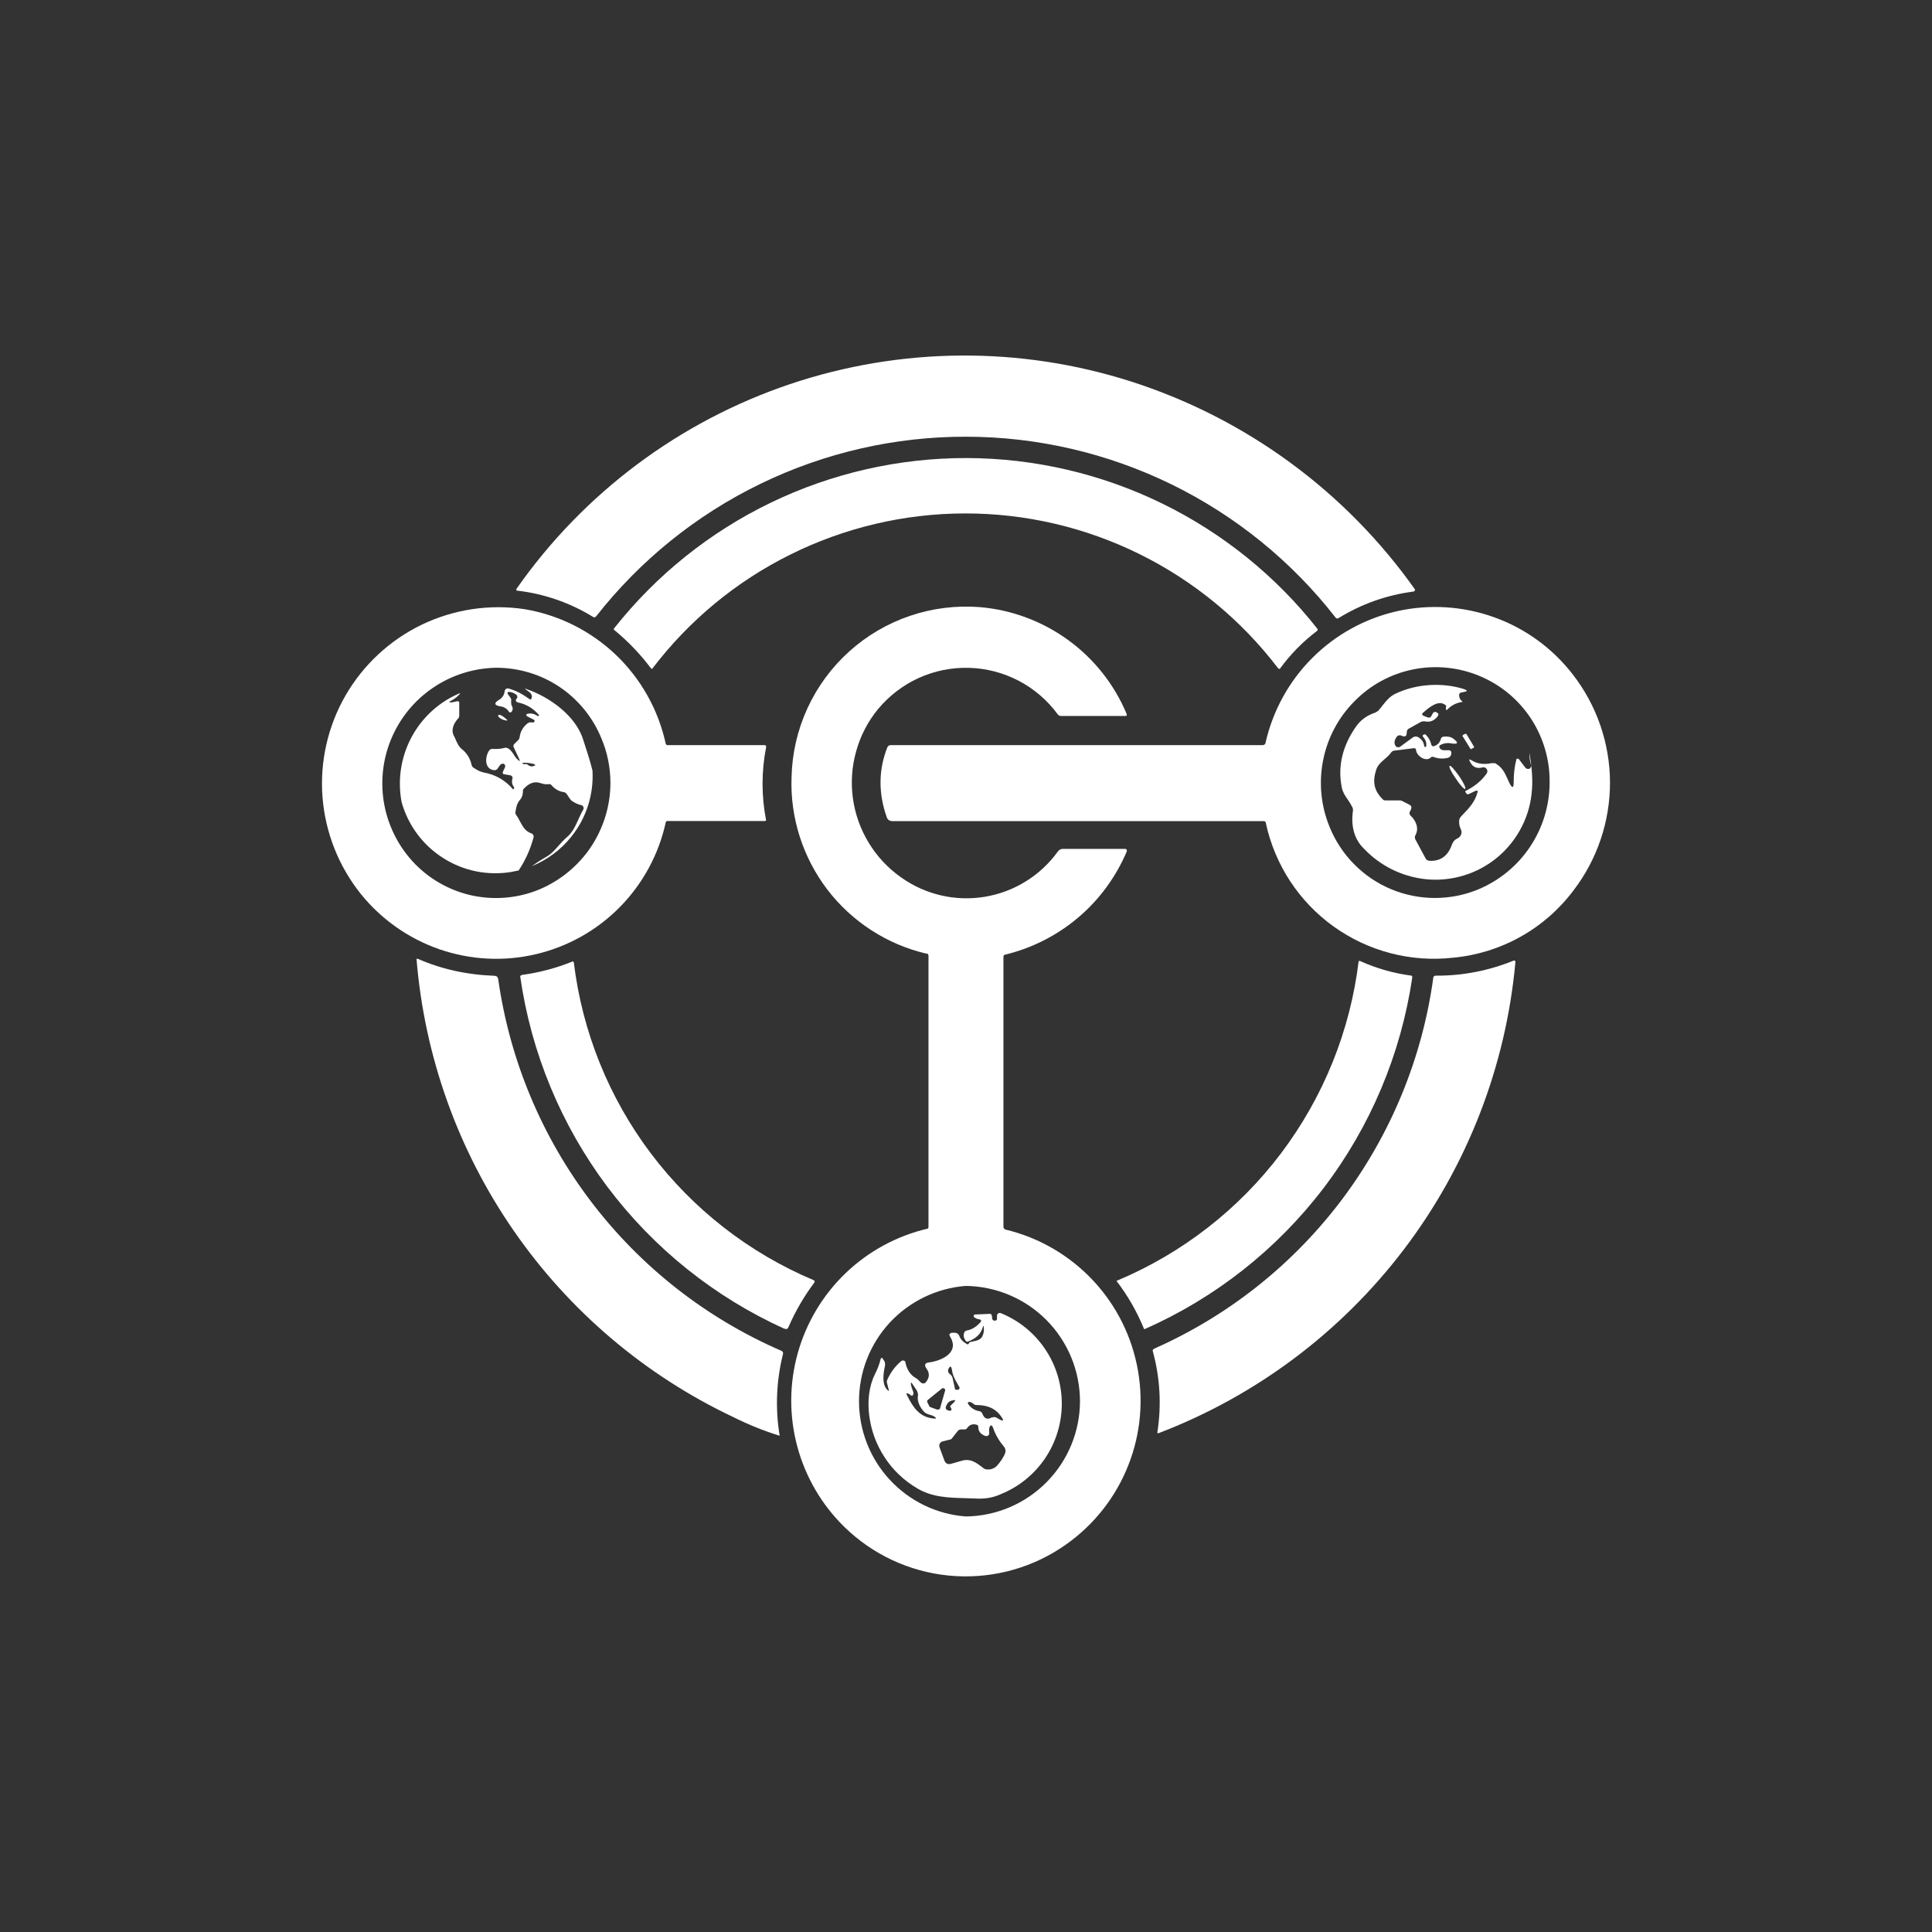 <svg width="24" height="24" viewBox="0 0 24 24" fill="none" xmlns="http://www.w3.org/2000/svg">
<rect x="0" y="0" width="24" height="24" fill="#333333" stroke="none"/>
<path d="M16.592 7.673C16.048 6.974 15.352 6.409 14.557 6.019C13.762 5.63 12.889 5.426 12.003 5.425C11.118 5.423 10.244 5.623 9.447 6.01C8.651 6.396 7.953 6.959 7.406 7.656C7.394 7.669 7.381 7.673 7.368 7.664C7.079 7.486 6.754 7.374 6.416 7.336C6.415 7.333 6.414 7.329 6.414 7.325C6.414 7.322 6.415 7.318 6.416 7.315C7.248 6.126 8.439 5.235 9.813 4.772C11.188 4.309 12.675 4.298 14.056 4.741C15.479 5.198 16.715 6.104 17.578 7.323C17.578 7.327 17.577 7.331 17.576 7.335C17.574 7.338 17.572 7.342 17.569 7.344L17.556 7.349C17.228 7.391 16.912 7.503 16.63 7.677C16.617 7.686 16.605 7.686 16.592 7.673Z" fill="white"/>
<path d="M15.876 8.3C15.42 7.702 14.831 7.217 14.157 6.884C13.482 6.55 12.739 6.377 11.987 6.378C11.234 6.379 10.492 6.554 9.818 6.889C9.144 7.223 8.557 7.709 8.101 8.309C8.098 8.309 8.095 8.308 8.092 8.307C8.089 8.305 8.087 8.303 8.085 8.3C7.954 8.126 7.802 7.967 7.634 7.829C7.621 7.82 7.621 7.812 7.634 7.799C8.156 7.14 8.821 6.608 9.578 6.243C10.335 5.878 11.165 5.689 12.006 5.69C12.846 5.692 13.676 5.884 14.431 6.252C15.187 6.62 15.85 7.155 16.369 7.816C16.369 7.82 16.369 7.824 16.367 7.827C16.366 7.831 16.364 7.834 16.361 7.837C16.184 7.971 16.028 8.13 15.898 8.309C15.893 8.309 15.889 8.309 15.886 8.308C15.882 8.306 15.879 8.304 15.876 8.3Z" fill="white"/>
<path fill-rule="evenodd" clip-rule="evenodd" d="M8.278 9.251C8.274 9.248 8.271 9.244 8.27 9.239C8.178 8.817 7.962 8.432 7.649 8.133C7.335 7.835 6.94 7.638 6.514 7.567C6.078 7.502 5.634 7.57 5.237 7.761C4.841 7.953 4.512 8.259 4.292 8.64C4.072 9.022 3.973 9.461 4.006 9.899C4.04 10.338 4.205 10.757 4.479 11.101C4.734 11.419 5.073 11.658 5.458 11.792C5.843 11.925 6.257 11.947 6.654 11.854C7.05 11.762 7.413 11.559 7.699 11.269C7.985 10.979 8.183 10.614 8.27 10.216C8.274 10.204 8.278 10.199 8.291 10.199H9.496C9.5 10.2 9.504 10.199 9.507 10.198C9.511 10.196 9.514 10.194 9.517 10.191C9.458 9.891 9.458 9.582 9.517 9.281V9.269C9.516 9.266 9.514 9.263 9.512 9.261C9.51 9.259 9.507 9.257 9.504 9.256H8.291C8.286 9.256 8.281 9.254 8.278 9.251ZM7.343 10.518C7.498 10.283 7.582 10.009 7.583 9.727C7.583 9.538 7.545 9.348 7.474 9.18C7.369 8.918 7.188 8.694 6.955 8.536C6.721 8.378 6.446 8.295 6.164 8.295C5.883 8.3 5.609 8.386 5.377 8.545C5.144 8.703 4.964 8.926 4.857 9.186C4.75 9.446 4.722 9.732 4.776 10.008C4.831 10.284 4.964 10.538 5.161 10.738C5.359 10.938 5.612 11.074 5.887 11.129C6.163 11.183 6.448 11.155 6.707 11.046C6.966 10.935 7.187 10.752 7.343 10.518Z" fill="white"/>
<path fill-rule="evenodd" clip-rule="evenodd" d="M11.083 10.2H15.695C15.712 10.2 15.725 10.208 15.725 10.225C15.836 10.742 16.136 11.2 16.565 11.508C16.995 11.817 17.524 11.956 18.05 11.897C18.343 11.87 18.628 11.782 18.886 11.638C19.143 11.495 19.368 11.299 19.545 11.063C19.841 10.678 20.001 10.204 20 9.718C19.998 9.232 19.835 8.76 19.536 8.376C19.285 8.052 18.947 7.806 18.561 7.668C18.175 7.529 17.757 7.503 17.357 7.592C16.957 7.682 16.59 7.884 16.301 8.174C16.011 8.464 15.81 8.831 15.72 9.231C15.719 9.238 15.714 9.245 15.708 9.249C15.702 9.254 15.694 9.256 15.687 9.256H11.067C11.058 9.255 11.049 9.258 11.041 9.262C11.034 9.267 11.028 9.273 11.024 9.281C10.911 9.564 10.911 9.858 11.016 10.153C11.021 10.167 11.03 10.18 11.042 10.188C11.054 10.196 11.069 10.2 11.083 10.2ZM19.007 10.519C19.164 10.284 19.248 10.009 19.25 9.728V9.723C19.254 9.441 19.173 9.163 19.018 8.926C18.863 8.69 18.64 8.505 18.379 8.397C18.118 8.288 17.83 8.26 17.553 8.316C17.276 8.372 17.022 8.51 16.824 8.713C16.625 8.914 16.49 9.168 16.436 9.446C16.381 9.723 16.409 10.01 16.516 10.271C16.586 10.444 16.689 10.602 16.821 10.735C16.952 10.868 17.108 10.974 17.281 11.046C17.453 11.118 17.638 11.155 17.825 11.155C18.012 11.155 18.197 11.118 18.369 11.046C18.629 10.936 18.851 10.753 19.007 10.519Z" fill="white"/>
<path d="M6.277 8.948C6.246 8.943 6.217 8.928 6.193 8.906L6.189 8.893V8.881H6.214C6.24 8.893 6.265 8.91 6.286 8.931C6.311 8.948 6.307 8.957 6.277 8.948ZM18.197 9.117L18.176 9.129C18.174 9.13 18.172 9.131 18.171 9.133C18.169 9.135 18.168 9.137 18.168 9.139C18.167 9.141 18.167 9.143 18.168 9.145C18.169 9.147 18.17 9.149 18.172 9.15L18.264 9.298C18.264 9.306 18.277 9.31 18.281 9.302L18.306 9.289C18.308 9.288 18.309 9.287 18.31 9.285C18.311 9.283 18.312 9.281 18.312 9.279C18.312 9.277 18.311 9.275 18.31 9.273C18.309 9.271 18.308 9.269 18.306 9.268L18.218 9.121C18.217 9.119 18.215 9.118 18.213 9.117C18.211 9.116 18.209 9.115 18.207 9.115C18.205 9.115 18.203 9.116 18.201 9.117C18.199 9.118 18.198 9.119 18.197 9.121V9.117Z" fill="white"/>
<path d="M18.083 9.669C18.138 9.754 18.189 9.808 18.201 9.8C18.214 9.791 18.18 9.72 18.125 9.64C18.071 9.564 18.02 9.505 18.008 9.514C17.995 9.522 18.029 9.594 18.083 9.669Z" fill="white"/>
<path d="M19.031 9.804C19.04 9.682 19.031 9.53 18.998 9.353C18.997 9.403 19.004 9.453 19.019 9.501C19.021 9.507 19.021 9.514 19.02 9.521C19.018 9.527 19.015 9.534 19.01 9.539C19.006 9.551 18.998 9.551 18.989 9.551C18.981 9.553 18.973 9.552 18.966 9.549C18.958 9.546 18.952 9.541 18.947 9.534L18.867 9.429L18.859 9.425C18.855 9.424 18.851 9.423 18.848 9.424C18.844 9.425 18.84 9.427 18.838 9.429C18.814 9.521 18.803 9.616 18.804 9.711C18.804 9.791 18.787 9.8 18.749 9.724C18.739 9.704 18.731 9.685 18.723 9.667C18.689 9.592 18.66 9.531 18.572 9.48H18.53C18.433 9.501 18.349 9.488 18.282 9.446C18.252 9.425 18.244 9.433 18.261 9.463C18.294 9.53 18.345 9.551 18.412 9.534C18.422 9.531 18.433 9.53 18.442 9.533C18.452 9.536 18.461 9.543 18.467 9.551C18.473 9.56 18.477 9.57 18.477 9.581C18.477 9.591 18.473 9.602 18.467 9.61C18.408 9.694 18.324 9.766 18.214 9.821C18.202 9.825 18.197 9.833 18.206 9.842L18.218 9.859C18.223 9.867 18.231 9.867 18.239 9.867L18.328 9.825C18.353 9.817 18.362 9.821 18.353 9.846C18.322 9.962 18.248 10.04 18.171 10.12C18.164 10.127 18.158 10.134 18.151 10.141C18.134 10.158 18.126 10.179 18.126 10.2C18.124 10.235 18.131 10.27 18.147 10.301C18.151 10.31 18.154 10.32 18.155 10.33C18.157 10.348 18.153 10.366 18.143 10.381C18.134 10.396 18.121 10.408 18.105 10.415C18.089 10.422 18.075 10.432 18.063 10.445C18.052 10.459 18.043 10.474 18.037 10.49C17.987 10.634 17.894 10.701 17.755 10.693C17.745 10.692 17.736 10.689 17.728 10.684C17.72 10.679 17.713 10.672 17.709 10.663L17.582 10.427C17.578 10.419 17.576 10.411 17.576 10.402C17.576 10.393 17.578 10.384 17.582 10.377C17.633 10.288 17.587 10.191 17.519 10.128C17.513 10.121 17.509 10.111 17.509 10.101C17.509 10.091 17.513 10.081 17.519 10.073C17.526 10.063 17.53 10.052 17.532 10.04C17.534 10.031 17.532 10.023 17.529 10.015C17.525 10.007 17.518 10.001 17.511 9.998L17.427 9.955C17.414 9.947 17.401 9.943 17.384 9.943H17.212C17.201 9.944 17.191 9.941 17.182 9.934C17.064 9.821 17.047 9.707 17.098 9.555C17.118 9.502 17.157 9.468 17.198 9.432C17.228 9.407 17.259 9.38 17.283 9.345C17.288 9.338 17.295 9.333 17.302 9.33C17.309 9.326 17.317 9.324 17.326 9.324L17.566 9.294C17.582 9.294 17.591 9.303 17.591 9.32C17.599 9.391 17.713 9.471 17.776 9.408C17.781 9.404 17.786 9.401 17.792 9.401C17.799 9.4 17.805 9.401 17.81 9.404C17.864 9.424 17.922 9.428 17.978 9.416C18.012 9.412 18.033 9.379 18.029 9.345C18.025 9.328 18.016 9.32 17.999 9.32H17.936C17.911 9.32 17.89 9.307 17.881 9.286C17.877 9.273 17.877 9.265 17.89 9.256C17.932 9.233 17.982 9.225 18.029 9.235C18.113 9.248 18.122 9.227 18.054 9.176C18.02 9.151 17.983 9.147 17.932 9.151C17.924 9.152 17.916 9.155 17.91 9.16C17.904 9.166 17.9 9.173 17.898 9.181C17.893 9.201 17.882 9.22 17.868 9.236C17.853 9.251 17.834 9.263 17.814 9.269C17.797 9.273 17.785 9.269 17.78 9.248C17.768 9.202 17.747 9.159 17.705 9.122H17.696L17.675 9.13V9.151C17.691 9.166 17.703 9.185 17.71 9.205C17.718 9.226 17.72 9.247 17.717 9.269V9.277H17.7C17.692 9.277 17.692 9.273 17.692 9.269C17.688 9.223 17.663 9.185 17.62 9.159C17.61 9.153 17.599 9.149 17.587 9.149C17.575 9.149 17.563 9.153 17.553 9.159L17.397 9.273C17.39 9.28 17.38 9.283 17.37 9.283C17.36 9.283 17.35 9.28 17.342 9.273C17.313 9.24 17.317 9.197 17.355 9.147C17.368 9.134 17.38 9.134 17.397 9.134L17.431 9.147C17.456 9.151 17.469 9.143 17.473 9.122L17.477 9.084C17.478 9.076 17.481 9.07 17.486 9.064C17.49 9.058 17.496 9.053 17.503 9.05L17.654 8.966C17.671 8.962 17.688 8.957 17.705 8.962C17.772 8.974 17.823 8.949 17.865 8.89C17.873 8.873 17.869 8.865 17.856 8.856L17.844 8.848C17.827 8.839 17.814 8.844 17.802 8.856L17.776 8.903C17.764 8.915 17.751 8.919 17.734 8.911L17.679 8.89L17.671 8.882L17.667 8.873V8.865L17.675 8.856L17.68 8.852C17.748 8.792 17.875 8.681 17.962 8.764C17.966 8.768 17.97 8.776 17.962 8.785C17.96 8.79 17.96 8.796 17.962 8.802C17.962 8.823 17.97 8.827 17.983 8.81C18.029 8.764 18.084 8.734 18.155 8.721C18.172 8.721 18.172 8.717 18.16 8.709C18.134 8.688 18.126 8.663 18.126 8.629C18.126 8.623 18.129 8.617 18.133 8.613C18.136 8.608 18.141 8.605 18.147 8.604L18.189 8.595C18.231 8.587 18.231 8.578 18.189 8.561C17.928 8.477 17.604 8.49 17.338 8.616C17.265 8.65 17.223 8.703 17.176 8.762C17.158 8.785 17.14 8.808 17.119 8.831L17.085 8.852C16.993 8.882 16.917 8.932 16.858 9.008C16.677 9.256 16.614 9.518 16.669 9.787C16.682 9.845 16.711 9.888 16.742 9.932C16.76 9.959 16.779 9.987 16.795 10.019C16.804 10.034 16.809 10.052 16.807 10.069C16.791 10.183 16.799 10.28 16.829 10.364C16.852 10.431 16.891 10.492 16.942 10.541C17.141 10.752 17.408 10.886 17.696 10.92C17.858 10.939 18.022 10.924 18.178 10.877C18.334 10.831 18.478 10.753 18.603 10.649C18.728 10.544 18.831 10.415 18.904 10.27C18.978 10.125 19.021 9.966 19.031 9.804Z" fill="white"/>
<path fill-rule="evenodd" clip-rule="evenodd" d="M6.379 9.277L6.45 9.429V9.433C6.463 9.454 6.459 9.459 6.442 9.446C6.414 9.424 6.397 9.398 6.381 9.372C6.363 9.345 6.346 9.318 6.316 9.299C6.303 9.29 6.286 9.286 6.269 9.29C6.223 9.303 6.172 9.307 6.118 9.303C6.11 9.303 6.101 9.304 6.094 9.308C6.087 9.312 6.08 9.317 6.076 9.324C6.021 9.404 6.017 9.56 6.143 9.568C6.152 9.568 6.16 9.565 6.167 9.561C6.175 9.556 6.181 9.55 6.185 9.543C6.195 9.526 6.206 9.511 6.219 9.496C6.225 9.492 6.232 9.489 6.24 9.488C6.242 9.487 6.245 9.486 6.248 9.486C6.251 9.486 6.254 9.487 6.257 9.488C6.274 9.496 6.278 9.509 6.274 9.53L6.248 9.585C6.24 9.606 6.248 9.619 6.269 9.619L6.337 9.631C6.342 9.632 6.346 9.633 6.351 9.636C6.355 9.638 6.358 9.641 6.361 9.645C6.364 9.649 6.366 9.654 6.367 9.659C6.368 9.664 6.367 9.669 6.366 9.673C6.36 9.69 6.359 9.708 6.361 9.726C6.364 9.744 6.372 9.76 6.383 9.774C6.385 9.777 6.387 9.781 6.387 9.785C6.387 9.789 6.385 9.792 6.383 9.796L6.375 9.808C6.284 9.697 6.157 9.623 6.017 9.598C5.97 9.589 5.928 9.568 5.886 9.539C5.869 9.53 5.861 9.518 5.857 9.496C5.84 9.421 5.798 9.353 5.734 9.303C5.699 9.274 5.681 9.233 5.663 9.193C5.658 9.18 5.652 9.167 5.646 9.155C5.595 9.075 5.633 8.991 5.688 8.928C5.701 8.919 5.705 8.903 5.705 8.886V8.722C5.701 8.716 5.696 8.712 5.69 8.711C5.684 8.709 5.677 8.71 5.671 8.713L5.608 8.726C5.574 8.726 5.574 8.717 5.604 8.705C5.636 8.688 5.666 8.667 5.692 8.641C5.726 8.608 5.722 8.604 5.68 8.625C5.431 8.738 5.228 8.932 5.103 9.175C4.978 9.418 4.938 9.696 4.989 9.964C5.069 10.251 5.252 10.498 5.504 10.658C5.755 10.819 6.056 10.88 6.35 10.832C6.381 10.826 6.412 10.82 6.443 10.813C6.521 10.696 6.586 10.559 6.627 10.406C6.629 10.401 6.629 10.395 6.629 10.389C6.629 10.383 6.627 10.377 6.624 10.372C6.621 10.367 6.617 10.363 6.613 10.359C6.608 10.355 6.603 10.353 6.597 10.351C6.527 10.328 6.493 10.266 6.459 10.203C6.445 10.176 6.43 10.148 6.412 10.124C6.408 10.118 6.404 10.111 6.403 10.104C6.402 10.097 6.402 10.089 6.404 10.082C6.412 10.031 6.42 9.985 6.454 9.943C6.484 9.909 6.496 9.871 6.496 9.833C6.496 9.817 6.496 9.808 6.505 9.8C6.564 9.736 6.631 9.699 6.715 9.728C6.749 9.741 6.783 9.745 6.816 9.741C6.833 9.741 6.842 9.741 6.85 9.753C6.892 9.8 6.934 9.825 6.989 9.838C7.006 9.838 7.018 9.842 7.031 9.854C7.044 9.867 7.054 9.883 7.063 9.898C7.076 9.918 7.088 9.937 7.107 9.951C7.145 9.977 7.183 9.993 7.221 10.002C7.226 10.003 7.232 10.005 7.236 10.009C7.24 10.013 7.244 10.018 7.246 10.023C7.248 10.028 7.25 10.034 7.25 10.04C7.25 10.046 7.248 10.051 7.246 10.056C7.222 10.096 7.203 10.139 7.184 10.181C7.147 10.263 7.111 10.345 7.035 10.406C7.001 10.436 6.972 10.469 6.942 10.502C6.896 10.555 6.85 10.608 6.783 10.646C6.721 10.681 6.662 10.719 6.605 10.76C6.796 10.683 6.966 10.558 7.096 10.395C7.283 10.163 7.377 9.87 7.36 9.572C7.331 9.454 7.289 9.324 7.246 9.193C7.154 8.89 6.825 8.658 6.543 8.561C6.518 8.549 6.514 8.553 6.539 8.57L6.573 8.595C6.589 8.606 6.602 8.622 6.606 8.641C6.608 8.649 6.608 8.656 6.606 8.663C6.605 8.671 6.602 8.678 6.598 8.684C6.594 8.692 6.585 8.692 6.577 8.684C6.488 8.62 6.4 8.574 6.316 8.553C6.311 8.552 6.306 8.551 6.3 8.552C6.295 8.553 6.291 8.555 6.286 8.557C6.278 8.563 6.272 8.572 6.269 8.583C6.268 8.605 6.261 8.626 6.249 8.646C6.237 8.665 6.221 8.681 6.202 8.692C6.13 8.734 6.139 8.764 6.223 8.776C6.243 8.779 6.262 8.786 6.279 8.797C6.296 8.808 6.31 8.822 6.32 8.839L6.328 8.848C6.331 8.849 6.334 8.85 6.337 8.85C6.34 8.85 6.342 8.849 6.345 8.848L6.354 8.844C6.37 8.823 6.375 8.797 6.358 8.768C6.349 8.751 6.349 8.73 6.349 8.709C6.354 8.692 6.349 8.679 6.341 8.667L6.311 8.625C6.299 8.608 6.303 8.595 6.324 8.595C6.36 8.597 6.395 8.612 6.421 8.637L6.425 8.65C6.427 8.655 6.427 8.661 6.426 8.666C6.424 8.671 6.421 8.676 6.417 8.679C6.408 8.684 6.408 8.696 6.408 8.705C6.41 8.71 6.414 8.715 6.418 8.718C6.423 8.722 6.428 8.725 6.434 8.726C6.539 8.747 6.627 8.802 6.699 8.886L6.691 8.894H6.678C6.636 8.865 6.589 8.856 6.547 8.869L6.539 8.873V8.882C6.538 8.885 6.539 8.888 6.541 8.891C6.542 8.894 6.544 8.897 6.547 8.898L6.632 8.941C6.635 8.942 6.638 8.945 6.64 8.949V8.962C6.632 8.974 6.623 8.978 6.606 8.974C6.589 8.97 6.564 8.974 6.547 8.991C6.497 9.033 6.463 9.088 6.455 9.16C6.453 9.172 6.447 9.184 6.438 9.193L6.387 9.244C6.379 9.252 6.375 9.265 6.379 9.277ZM6.509 9.475C6.488 9.471 6.488 9.48 6.5 9.492H6.538L6.551 9.496C6.58 9.522 6.61 9.526 6.635 9.513C6.656 9.509 6.652 9.501 6.635 9.492C6.593 9.48 6.551 9.475 6.509 9.475Z" fill="white"/>
<path d="M9.112 17.605C8.014 17.086 7.071 16.286 6.38 15.286C5.689 14.287 5.273 13.123 5.174 11.911H5.191C5.478 12.037 5.793 12.109 6.147 12.122C6.158 12.123 6.168 12.127 6.176 12.135C6.184 12.143 6.188 12.153 6.189 12.164C6.332 13.17 6.73 14.123 7.346 14.931C7.961 15.739 8.774 16.376 9.706 16.78C9.723 16.788 9.731 16.801 9.727 16.818C9.644 17.15 9.629 17.495 9.685 17.833C9.682 17.834 9.679 17.834 9.677 17.833C9.487 17.774 9.298 17.698 9.112 17.605Z" fill="white"/>
<path d="M9.748 16.508C8.876 16.114 8.117 15.505 7.543 14.74C6.969 13.974 6.597 13.076 6.462 12.128C6.464 12.124 6.467 12.12 6.471 12.117C6.475 12.114 6.479 12.112 6.483 12.111C6.7 12.082 6.913 12.025 7.115 11.943C7.118 11.944 7.121 11.945 7.123 11.948C7.125 11.95 7.127 11.953 7.128 11.955C7.233 12.817 7.563 13.636 8.086 14.329C8.609 15.022 9.306 15.565 10.106 15.902C10.123 15.91 10.123 15.923 10.114 15.935C9.988 16.104 9.882 16.285 9.794 16.487C9.785 16.508 9.769 16.517 9.748 16.504V16.508ZM17.544 12.141C17.404 13.091 17.026 13.991 16.444 14.756C15.862 15.521 15.095 16.125 14.216 16.512C14.212 16.509 14.209 16.505 14.208 16.5C14.122 16.291 14.009 16.094 13.871 15.914L13.875 15.906H13.883C14.688 15.567 15.389 15.022 15.915 14.325C16.44 13.628 16.773 12.805 16.878 11.938H16.895C17.098 12.03 17.314 12.091 17.535 12.12C17.538 12.122 17.54 12.126 17.541 12.129C17.543 12.133 17.544 12.137 17.544 12.141Z" fill="white"/>
<path d="M18.825 11.952C18.707 13.245 18.229 14.48 17.444 15.515C16.659 16.55 15.599 17.344 14.385 17.806C14.383 17.805 14.381 17.803 14.38 17.801C14.378 17.799 14.377 17.796 14.377 17.794C14.43 17.459 14.411 17.118 14.322 16.791C14.314 16.774 14.322 16.762 14.339 16.753C15.262 16.344 16.064 15.706 16.671 14.9C17.277 14.093 17.668 13.145 17.805 12.145C17.805 12.129 17.818 12.12 17.839 12.12C18.171 12.122 18.5 12.057 18.808 11.931C18.811 11.931 18.815 11.932 18.818 11.935C18.821 11.937 18.823 11.94 18.825 11.943V11.952Z" fill="white"/>
<path fill-rule="evenodd" clip-rule="evenodd" d="M10.277 11.05C10.583 11.45 11.018 11.732 11.509 11.847V11.842C11.526 11.847 11.534 11.859 11.534 11.876V15.241C11.534 15.245 11.533 15.249 11.532 15.253C11.531 15.256 11.528 15.259 11.526 15.262C11.143 15.351 10.79 15.542 10.506 15.814C10.222 16.086 10.016 16.43 9.91 16.809C9.804 17.188 9.802 17.588 9.904 17.968C10.006 18.348 10.208 18.694 10.49 18.969C10.84 19.311 11.297 19.524 11.784 19.572C12.272 19.62 12.762 19.501 13.172 19.234C13.531 19.001 13.814 18.669 13.985 18.277C14.157 17.886 14.21 17.452 14.137 17.031C14.065 16.61 13.871 16.219 13.579 15.907C13.287 15.595 12.91 15.375 12.494 15.275C12.486 15.273 12.479 15.269 12.474 15.263C12.469 15.257 12.466 15.249 12.465 15.241V11.889C12.465 11.872 12.473 11.859 12.486 11.859C12.821 11.778 13.132 11.62 13.395 11.397C13.658 11.174 13.864 10.892 13.998 10.575V10.566C13.998 10.563 13.997 10.56 13.996 10.557C13.994 10.554 13.992 10.551 13.99 10.549L13.981 10.545H13.202C13.191 10.546 13.18 10.548 13.169 10.553C13.159 10.559 13.15 10.566 13.143 10.575C12.927 10.876 12.601 11.079 12.235 11.14C11.869 11.201 11.495 11.114 11.193 10.899C11.031 10.785 10.895 10.639 10.792 10.47C10.689 10.301 10.622 10.113 10.595 9.917C10.568 9.721 10.582 9.521 10.636 9.331C10.689 9.14 10.781 8.963 10.906 8.81C11.044 8.644 11.217 8.511 11.413 8.422C11.609 8.333 11.823 8.29 12.038 8.296C12.253 8.302 12.464 8.357 12.655 8.457C12.846 8.557 13.011 8.699 13.139 8.873C13.144 8.88 13.15 8.885 13.157 8.889C13.165 8.892 13.173 8.894 13.181 8.894H13.977C13.998 8.894 14.002 8.886 13.994 8.865C13.84 8.499 13.589 8.183 13.268 7.95C12.947 7.717 12.569 7.576 12.174 7.542C11.88 7.519 11.584 7.555 11.305 7.65C11.025 7.745 10.768 7.895 10.549 8.093C10.33 8.29 10.153 8.531 10.03 8.799C9.907 9.067 9.84 9.357 9.833 9.652C9.814 10.155 9.972 10.649 10.277 11.05ZM13 18.413C13.266 18.145 13.415 17.784 13.416 17.406C13.415 17.029 13.266 16.667 13 16.399C12.735 16.131 12.374 15.979 11.997 15.974C11.636 16.002 11.299 16.165 11.053 16.43C10.807 16.696 10.671 17.044 10.671 17.406C10.671 17.768 10.807 18.117 11.053 18.382C11.299 18.648 11.636 18.811 11.997 18.838C12.374 18.834 12.735 18.681 13 18.413Z" fill="white"/>
<path fill-rule="evenodd" clip-rule="evenodd" d="M12.158 16.388C12.191 16.392 12.196 16.409 12.175 16.43C12.124 16.485 12.074 16.515 12.015 16.527C12.008 16.527 12.001 16.53 11.995 16.534C11.989 16.537 11.984 16.542 11.981 16.548C11.964 16.582 11.968 16.616 11.998 16.658C12.001 16.662 12.005 16.665 12.01 16.666H12.023C12.124 16.628 12.183 16.573 12.208 16.489C12.217 16.464 12.221 16.464 12.221 16.489C12.226 16.527 12.22 16.564 12.204 16.599C12.183 16.644 12.131 16.655 12.085 16.664C12.075 16.666 12.066 16.668 12.057 16.67C12.052 16.671 12.048 16.673 12.044 16.676C12.04 16.679 12.038 16.683 12.036 16.687C12.031 16.7 12.023 16.704 12.01 16.696C11.964 16.67 11.935 16.641 11.918 16.599C11.915 16.587 11.908 16.578 11.899 16.57C11.89 16.562 11.879 16.558 11.867 16.556H11.825C11.791 16.565 11.787 16.578 11.804 16.607C11.922 16.801 11.699 16.902 11.551 16.923C11.488 16.927 11.476 16.957 11.513 17.007C11.551 17.062 11.547 17.117 11.497 17.176C11.489 17.182 11.479 17.186 11.469 17.186C11.459 17.186 11.449 17.182 11.442 17.176C11.432 17.168 11.425 17.16 11.417 17.152C11.405 17.139 11.393 17.127 11.374 17.117C11.307 17.079 11.265 17.012 11.248 16.927L11.244 16.91L11.227 16.902C11.222 16.9 11.217 16.9 11.212 16.901C11.207 16.901 11.202 16.903 11.198 16.906C11.117 16.974 11.063 17.049 11.021 17.142C11.015 17.157 11.015 17.173 11.021 17.188L11.037 17.252C11.05 17.285 11.042 17.285 11.017 17.26C10.97 17.209 10.962 17.113 10.991 16.978C10.996 16.962 10.996 16.945 10.993 16.929C10.989 16.912 10.981 16.898 10.97 16.885L10.962 16.872C10.959 16.87 10.956 16.869 10.953 16.869C10.95 16.869 10.947 16.87 10.945 16.872L10.941 16.877C10.925 16.944 10.901 17.009 10.869 17.07C10.793 17.222 10.776 17.407 10.797 17.576C10.819 17.764 10.885 17.945 10.989 18.103C11.092 18.262 11.232 18.394 11.396 18.49C11.582 18.601 11.792 18.606 12.001 18.611C12.046 18.613 12.092 18.614 12.137 18.616C12.242 18.62 12.339 18.604 12.432 18.561C12.656 18.471 12.848 18.315 12.983 18.115C13.118 17.915 13.19 17.678 13.19 17.437C13.19 17.195 13.118 16.959 12.983 16.759C12.848 16.558 12.656 16.403 12.432 16.312C12.426 16.31 12.42 16.309 12.414 16.31C12.408 16.311 12.403 16.313 12.398 16.317C12.394 16.32 12.391 16.323 12.389 16.328C12.387 16.332 12.385 16.337 12.385 16.342V16.384C12.385 16.396 12.377 16.405 12.364 16.405H12.343L12.326 16.388L12.322 16.346L12.314 16.329C12.309 16.321 12.305 16.321 12.301 16.321L12.116 16.329H12.107C12.104 16.331 12.101 16.334 12.099 16.337C12.097 16.34 12.095 16.344 12.095 16.348C12.095 16.352 12.097 16.356 12.099 16.359C12.101 16.363 12.104 16.365 12.107 16.367C12.123 16.378 12.14 16.385 12.158 16.388ZM11.783 17.003C11.77 17.028 11.778 17.054 11.8 17.07C11.816 17.081 11.828 17.098 11.833 17.117L11.863 17.252C11.867 17.264 11.875 17.268 11.884 17.264H11.901C11.904 17.264 11.908 17.262 11.911 17.26C11.914 17.258 11.916 17.255 11.917 17.252C11.919 17.248 11.92 17.245 11.92 17.241C11.92 17.237 11.919 17.234 11.917 17.23C11.911 17.218 11.903 17.206 11.896 17.194C11.862 17.134 11.832 17.082 11.825 17.012C11.816 16.969 11.804 16.965 11.783 17.003ZM11.391 17.277L11.332 17.188C11.315 17.167 11.315 17.172 11.315 17.197C11.321 17.226 11.33 17.254 11.341 17.281C11.345 17.289 11.347 17.297 11.347 17.306C11.347 17.315 11.345 17.324 11.341 17.331C11.332 17.34 11.324 17.34 11.311 17.331C11.305 17.325 11.298 17.319 11.29 17.315C11.261 17.302 11.252 17.306 11.269 17.336C11.345 17.487 11.425 17.61 11.61 17.622C11.627 17.626 11.631 17.618 11.618 17.605C11.597 17.588 11.574 17.581 11.551 17.575C11.524 17.567 11.498 17.559 11.475 17.534C11.416 17.466 11.391 17.395 11.404 17.331C11.404 17.311 11.399 17.294 11.391 17.277ZM11.555 17.479L11.648 17.513V17.508C11.653 17.51 11.659 17.51 11.665 17.508C11.67 17.506 11.675 17.502 11.677 17.496L11.741 17.273C11.741 17.268 11.741 17.263 11.739 17.259C11.737 17.254 11.734 17.251 11.729 17.248C11.726 17.245 11.721 17.244 11.716 17.244C11.711 17.244 11.707 17.245 11.703 17.247L11.526 17.39C11.521 17.395 11.518 17.4 11.517 17.407C11.516 17.413 11.518 17.419 11.522 17.424L11.543 17.466C11.545 17.472 11.55 17.477 11.555 17.479ZM11.821 17.508L11.812 17.487C11.808 17.484 11.805 17.48 11.804 17.475C11.804 17.471 11.805 17.468 11.806 17.465C11.807 17.462 11.809 17.46 11.812 17.458L11.854 17.416C11.871 17.395 11.871 17.386 11.842 17.395C11.8 17.399 11.774 17.42 11.757 17.458C11.736 17.496 11.753 17.521 11.8 17.525C11.805 17.525 11.809 17.524 11.813 17.521C11.817 17.518 11.82 17.513 11.821 17.508ZM12.204 17.563C12.229 17.626 12.267 17.639 12.326 17.605V17.61C12.334 17.605 12.342 17.603 12.351 17.603C12.36 17.603 12.369 17.605 12.377 17.61C12.389 17.617 12.402 17.624 12.415 17.631C12.465 17.66 12.473 17.648 12.44 17.601C12.368 17.496 12.267 17.454 12.132 17.454C12.115 17.454 12.103 17.45 12.09 17.437C12.073 17.424 12.061 17.416 12.04 17.416H12.031C12.029 17.417 12.027 17.419 12.026 17.421C12.024 17.423 12.024 17.425 12.023 17.427C12.023 17.43 12.023 17.432 12.024 17.435C12.024 17.437 12.025 17.439 12.027 17.441C12.042 17.464 12.062 17.484 12.085 17.499C12.108 17.515 12.134 17.525 12.162 17.529C12.171 17.53 12.18 17.534 12.188 17.54C12.195 17.546 12.201 17.554 12.204 17.563ZM12.132 17.698C12.082 17.685 12.044 17.698 12.014 17.74C12.011 17.745 12.006 17.75 12 17.753C11.994 17.756 11.987 17.757 11.981 17.757H11.938C11.93 17.757 11.922 17.759 11.915 17.762C11.908 17.766 11.901 17.771 11.896 17.778L11.833 17.858C11.825 17.871 11.812 17.883 11.8 17.883L11.715 17.904C11.707 17.906 11.698 17.909 11.691 17.914C11.684 17.919 11.678 17.926 11.673 17.934C11.67 17.942 11.668 17.95 11.668 17.959C11.668 17.968 11.67 17.976 11.673 17.984L11.732 18.144C11.749 18.182 11.77 18.191 11.808 18.186L11.955 18.144C12.057 18.117 12.126 18.169 12.203 18.227C12.209 18.232 12.214 18.237 12.221 18.241C12.233 18.25 12.248 18.254 12.263 18.254C12.284 18.256 12.306 18.253 12.326 18.246C12.347 18.239 12.365 18.227 12.381 18.212C12.423 18.166 12.465 18.107 12.486 18.052C12.491 18.038 12.492 18.022 12.489 18.007C12.486 17.992 12.479 17.979 12.469 17.968C12.415 17.904 12.368 17.828 12.339 17.744C12.322 17.694 12.301 17.694 12.288 17.744C12.286 17.761 12.286 17.778 12.288 17.795C12.29 17.801 12.289 17.807 12.288 17.813C12.287 17.819 12.284 17.824 12.28 17.828C12.274 17.834 12.268 17.838 12.26 17.839C12.252 17.841 12.245 17.84 12.238 17.837C12.183 17.816 12.153 17.782 12.153 17.727C12.154 17.721 12.152 17.714 12.148 17.709C12.144 17.704 12.139 17.7 12.132 17.698Z" fill="white"/>
</svg>
